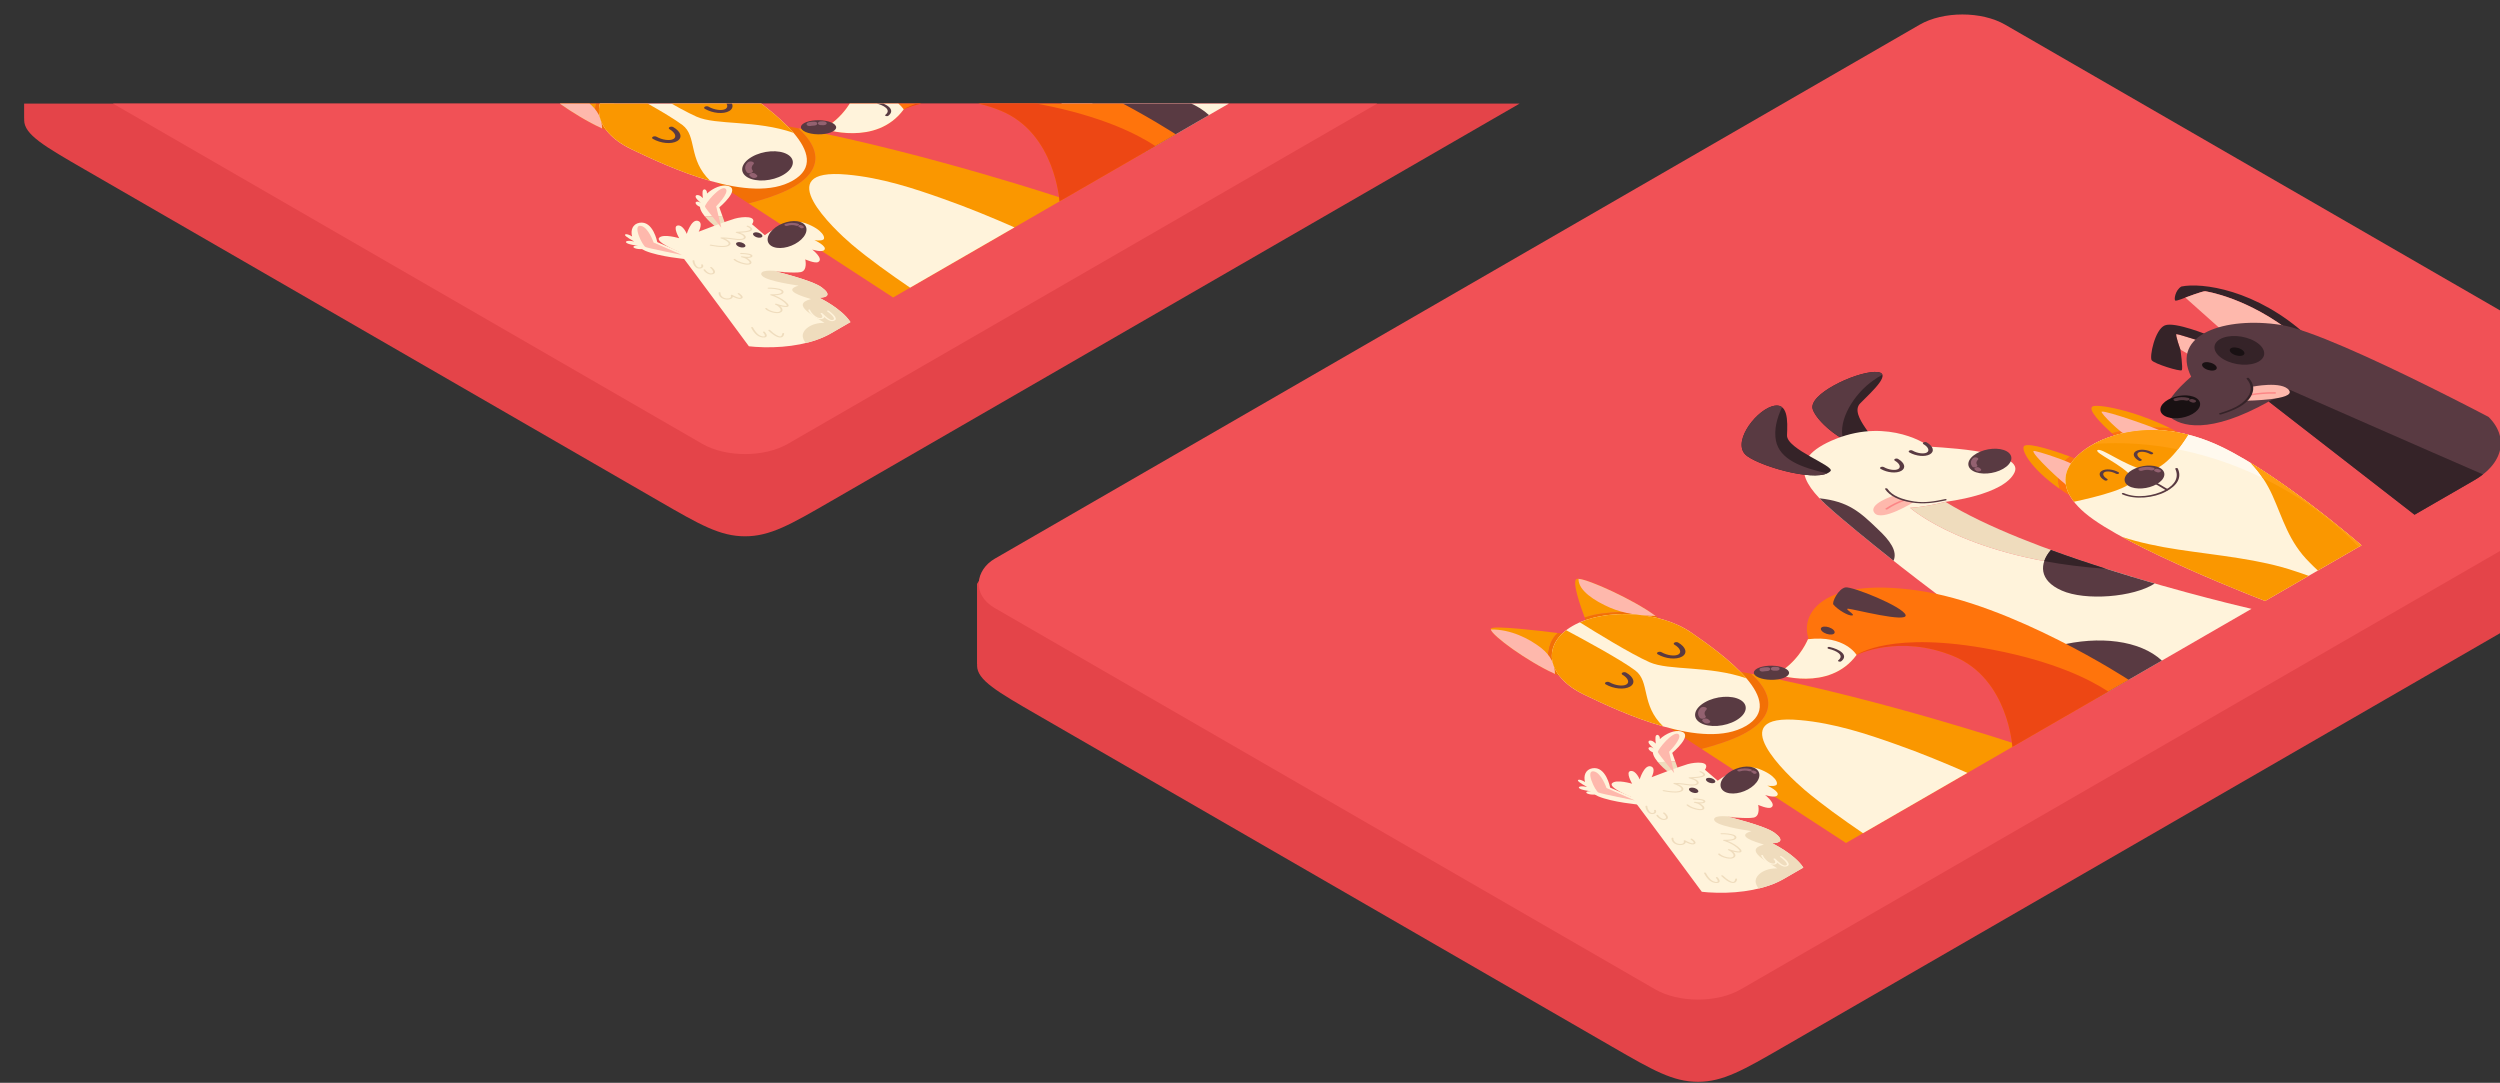 <svg width="314" height="136" viewBox="0 0 314 136" fill="none" xmlns="http://www.w3.org/2000/svg">
<rect x="0" y="0" width="314" height="136" fill="#333333" stroke="none"/>
<g clip-path="url(#clip0_131_5947)">
<path d="M246.48 12.145C243.331 12.145 240.796 13.608 235.727 16.535L130.324 77.39C130.222 77.449 130.121 77.507 130.022 77.564L128.768 73.805L123.491 72.098L122.715 73.339V83.427L122.729 83.419C122.723 83.478 122.72 83.538 122.72 83.598C122.72 85.416 125.255 86.879 130.324 89.806L202.512 131.484C207.581 134.411 210.116 135.874 213.265 135.874C216.414 135.874 218.949 134.411 224.018 131.484L329.421 70.629C334.425 67.74 336.959 66.277 337.023 64.491L337.05 64.493V54.249L332.86 55.491L327.935 57.355L257.233 16.535C252.164 13.608 249.63 12.145 246.48 12.145Z" fill="#E44449"/>
<rect width="108.188" height="146.542" rx="6.208" transform="matrix(0.866 0.5 -0.866 0.5 246.48 0)" fill="#F15156"/>
<g clip-path="url(#clip1_131_5947)">
<path d="M194.597 84.306C190.88 82.447 186.774 79.302 187.284 78.923C187.769 78.566 193.242 79.204 195.648 79.506C194.796 80.277 194.574 81.237 194.444 82.125C194.351 82.862 194.389 83.594 194.595 84.305L194.597 84.306Z" fill="#FA9700"/>
<path d="M194.445 82.126C194.575 81.237 194.796 80.277 195.65 79.507C196.338 79.593 196.777 79.651 196.777 79.651L196.894 85.288C196.18 85.048 195.397 84.706 194.598 84.307C194.393 83.595 194.353 82.864 194.446 82.127L194.445 82.126Z" fill="#F27006"/>
<path d="M207.347 76.944C208.039 77.406 208.631 77.858 209.047 78.27L199.283 78.202C199.283 78.202 199.183 77.949 199.033 77.552C200.369 77.059 202.03 76.932 203.57 76.856C204.847 76.802 206.115 76.824 207.346 76.943L207.347 76.944Z" fill="#F27006"/>
<path d="M198.023 72.722C198.679 72.428 204.126 74.797 207.347 76.944C206.116 76.825 204.848 76.803 203.572 76.857C202.031 76.933 200.367 77.06 199.034 77.552C198.513 76.162 197.405 73.002 198.025 72.723L198.023 72.722Z" fill="#FA9700"/>
<path d="M221.632 89.96C220.379 91.996 217.047 93.183 213.719 94.067L207.004 89.694L215.786 83.866C217.171 84.101 218.567 84.358 219.965 84.632C221.703 86.232 222.751 88.1 221.631 89.961L221.632 89.96Z" fill="#F27006"/>
<path d="M221.632 89.96C222.751 88.1 221.703 86.232 219.966 84.631C236.517 87.87 253.321 93.486 253.321 93.486L231.856 105.879L213.72 94.068C217.049 93.184 220.379 91.997 221.634 89.961L221.632 89.96Z" fill="#FA9700"/>
<path d="M187.248 79.062C189.759 79.033 192.037 80.205 193.547 81.364C194.828 82.374 195.286 83.492 195.308 84.649C191.713 82.997 187.43 79.841 187.247 79.063L187.248 79.062Z" fill="#FEB8AC"/>
<path d="M198.265 72.702C198.215 74.151 200.243 75.467 202.252 76.338C204.001 77.078 205.938 77.342 207.943 77.355C205.081 75.279 199.613 72.806 198.267 72.701L198.265 72.702Z" fill="#FEB8AC"/>
<path d="M219.274 91.19C224.616 88.106 216.438 82.229 212.423 79.45C208.407 76.672 201.416 76.367 197.508 78.624C193.599 80.88 194.127 84.917 198.939 87.236C203.751 89.554 213.931 94.275 219.274 91.19Z" fill="#FFF3DB"/>
<path d="M198.429 78.165C202.44 76.428 208.704 76.878 212.421 79.45C214.426 80.837 217.468 82.998 219.346 85.197C214.616 83.562 209.633 84.262 207.189 83.177C204.796 82.115 200.332 79.359 198.427 78.164L198.429 78.165Z" fill="#FA9700"/>
<path d="M196.711 79.156C198.78 80.257 203.554 82.834 205.394 84.215C207.274 85.626 206.06 88.503 208.892 91.234C205.083 90.15 201.342 88.392 198.939 87.236C194.483 85.089 193.705 81.473 196.712 79.157L196.711 79.156Z" fill="#FA9700"/>
<path d="M204.729 86.239C204.01 86.654 202.673 86.53 201.681 85.958C201.554 85.884 201.555 85.765 201.684 85.69C201.813 85.616 202.02 85.615 202.147 85.689C202.856 86.098 203.828 86.228 204.271 85.972C204.713 85.717 204.487 85.156 203.778 84.747C203.651 84.674 203.652 84.554 203.781 84.48C203.909 84.405 204.117 84.405 204.244 84.478C205.235 85.051 205.448 85.824 204.731 86.238L204.729 86.239Z" fill="#593A42"/>
<path d="M211.264 82.466C210.547 82.88 209.208 82.757 208.216 82.185C208.089 82.111 208.09 81.992 208.219 81.917C208.348 81.843 208.555 81.842 208.682 81.916C209.391 82.325 210.363 82.455 210.806 82.199C211.249 81.944 211.022 81.383 210.313 80.974C210.186 80.9 210.187 80.781 210.316 80.707C210.445 80.632 210.652 80.632 210.779 80.705C211.771 81.278 211.984 82.05 211.266 82.465L211.264 82.466Z" fill="#593A42"/>
<path d="M218.587 87.905C219.673 88.532 219.432 89.688 218.052 90.485C216.671 91.282 214.668 91.422 213.582 90.795C212.496 90.168 212.736 89.013 214.119 88.215C215.503 87.416 217.501 87.278 218.587 87.905Z" fill="#593A42"/>
<path d="M213.6 88.907C213.205 89.29 213.176 89.754 213.487 90.154C213.704 90.434 214.426 90.192 214.21 89.914C214.017 89.668 214.081 89.372 214.319 89.14C214.592 88.874 213.876 88.64 213.601 88.906L213.6 88.907Z" fill="#936170"/>
<path d="M214.009 90.268C213.826 90.329 213.723 90.487 213.849 90.595C213.911 90.648 213.967 90.701 214.03 90.754C214.156 90.861 214.383 90.912 214.594 90.843C214.776 90.782 214.881 90.623 214.753 90.517C214.69 90.464 214.633 90.409 214.572 90.357C214.445 90.251 214.218 90.2 214.008 90.269L214.009 90.268Z" fill="#936170"/>
<path d="M226.643 99.197C224.481 97.347 216.178 89.55 226.05 90.442C230.412 90.825 234.534 92.202 238.138 93.483C241.232 94.569 244.209 95.807 247.108 97.074L233.991 104.647C231.413 102.886 228.899 101.097 226.643 99.197Z" fill="#FFF3DB"/>
<path d="M273.364 41.958C273.508 41.946 275.505 42.578 276.726 42.97L275.21 44.692L273.859 43.911C273.859 43.911 273.157 41.975 273.364 41.958Z" fill="#FEB8AC"/>
<path d="M270.248 45.244C269.958 44.8 270.651 41.388 271.899 40.87C273.147 40.352 277.46 42.139 277.46 42.139L276.729 42.97C275.507 42.577 273.511 41.946 273.367 41.958C273.16 41.975 273.862 43.911 273.862 43.911C273.862 43.911 274.207 46.291 274.028 46.497C273.848 46.703 270.541 45.687 270.251 45.244L270.248 45.244Z" fill="#352328"/>
<path d="M276.972 36.583C276.706 36.533 274.475 37.379 274.475 37.379C274.475 37.379 273.435 37.81 273.229 37.759C273.022 37.708 273.189 36.431 273.986 35.985C276.52 35.46 283.391 36.337 289.805 42.204L288.266 42.098C282.353 37.329 276.973 36.582 276.973 36.582L276.972 36.583Z" fill="#352328"/>
<path d="M274.477 37.378C274.477 37.378 276.706 36.532 276.973 36.582C276.973 36.582 282.353 37.329 288.266 42.097L279.048 41.458L274.477 37.378Z" fill="#FEB8AC"/>
<path d="M272.376 52.239C270.875 50.883 275.209 47.318 275.209 47.318C272.573 41.979 279.503 39.717 286.481 40.81C293.459 41.903 318.825 55.668 318.825 55.668L303.266 64.651L284.953 50.435C277.485 54.612 273.876 53.595 272.376 52.239Z" fill="#593A42"/>
<path d="M311.963 59.629L303.266 64.651L284.954 50.435C284.954 50.435 286.198 49.87 287.58 48.949C287.58 48.949 305.686 56.914 311.963 59.629Z" fill="#352328"/>
<path d="M279.297 45.141C280.64 45.916 282.609 46.037 283.693 45.411C284.777 44.785 284.568 43.649 283.224 42.873C281.881 42.098 279.912 41.977 278.829 42.603C277.745 43.229 277.954 44.365 279.297 45.141Z" fill="#352328"/>
<path d="M280.458 44.471C280.879 44.714 281.455 44.778 281.743 44.611C282.031 44.445 281.923 44.113 281.5 43.869C281.077 43.625 280.502 43.562 280.214 43.728C279.926 43.895 280.035 44.227 280.458 44.471Z" fill="#191113"/>
<path d="M276.983 46.317C277.405 46.56 277.979 46.623 278.267 46.456C278.555 46.29 278.447 45.958 278.025 45.715C277.604 45.472 277.028 45.408 276.74 45.575C276.452 45.741 276.56 46.072 276.983 46.317Z" fill="#191113"/>
<path d="M271.877 52.233C272.729 52.725 274.3 52.616 275.384 51.99C276.468 51.364 276.656 50.457 275.805 49.965C274.953 49.474 273.381 49.583 272.297 50.208C271.214 50.834 271.024 51.74 271.877 52.233Z" fill="#191113"/>
<path d="M273.148 50.026C273.669 49.847 274.299 49.833 274.844 49.974C275.225 50.072 274.897 50.399 274.52 50.301C274.184 50.215 273.781 50.243 273.468 50.351C273.107 50.475 272.787 50.15 273.151 50.026L273.148 50.026Z" fill="#593A42"/>
<path d="M274.998 50.212C275.081 50.129 275.297 50.082 275.442 50.14C275.514 50.168 275.588 50.195 275.66 50.222C275.804 50.281 275.874 50.383 275.778 50.478C275.695 50.56 275.479 50.608 275.334 50.549C275.264 50.52 275.188 50.495 275.116 50.467C274.972 50.408 274.902 50.307 274.997 50.211L274.998 50.212Z" fill="#593A42"/>
<path d="M282.857 48.577C282.857 48.577 286.638 47.8 287.511 49.026C288.385 50.253 282.123 50.33 282.123 50.33C282.123 50.33 282.836 49.704 282.859 48.578L282.857 48.577Z" fill="#FEB8AC"/>
<path d="M285.718 49.443C284.726 49.428 283.687 49.504 282.733 49.676C282.533 49.713 282.453 49.531 282.653 49.495C283.627 49.319 284.705 49.241 285.72 49.255C285.928 49.259 285.928 49.446 285.718 49.443Z" fill="#FC8686"/>
<path d="M282.465 47.495C283.135 48.244 283.16 49.032 282.682 49.829C282.032 50.916 280.655 51.534 278.954 52.058C278.769 52.115 278.608 51.952 278.794 51.896C280.309 51.43 281.5 50.918 282.223 49.994C282.839 49.208 282.862 48.351 282.181 47.589C282.085 47.483 282.368 47.389 282.463 47.495L282.465 47.495Z" fill="#352328"/>
<path d="M258.504 60.133C258.528 60.562 258.577 60.982 258.684 61.394C254.871 58.718 253.727 56.304 254.271 55.989C254.95 55.597 258.119 56.656 259.987 57.338C258.871 58.181 258.459 58.996 258.506 60.133L258.504 60.133Z" fill="#FA9700"/>
<path d="M258.504 60.133C258.458 58.997 258.87 58.183 259.986 57.339C260.803 57.638 261.373 57.865 261.373 57.865L259.972 62.243C259.512 61.959 259.084 61.675 258.683 61.395C258.577 60.982 258.527 60.562 258.503 60.134L258.504 60.133Z" fill="#FF740C"/>
<path d="M272.591 53.789C272.946 53.964 273.303 54.147 273.661 54.34L266.078 55.148C266.078 55.148 265.722 54.851 265.243 54.416C266.358 54.074 267.749 53.908 268.864 53.776C270.085 53.652 271.367 53.66 272.591 53.791L272.591 53.789Z" fill="#FF740C"/>
<path d="M262.83 51.047C263.39 50.724 267.801 51.434 272.592 53.79C271.369 53.66 270.086 53.651 268.865 53.775C267.752 53.908 266.36 54.073 265.245 54.415C264.067 53.348 262.136 51.448 262.831 51.047L262.83 51.047Z" fill="#FA9700"/>
<path d="M255.412 56.649C255.587 56.503 260.438 58.14 260.498 58.457C260.558 58.774 260.071 61.073 259.691 60.987C259.309 60.901 255.065 56.936 255.413 56.648L255.412 56.649Z" fill="#FEB8AC"/>
<path d="M263.971 51.707C263.719 51.808 266.555 54.609 267.104 54.643C267.653 54.678 271.635 54.397 271.487 54.177C271.337 53.957 264.47 51.506 263.97 51.707L263.971 51.707Z" fill="#FEB8AC"/>
<path d="M284.5 75.485C284.5 75.485 266.919 68.74 261.857 64.42C256.795 60.1 260.887 56.962 262.702 55.915C264.516 54.867 269.952 52.504 277.432 55.428C284.914 58.35 296.597 68.501 296.597 68.501L284.499 75.486L284.5 75.485Z" fill="#FFF3DB"/>
<path d="M262.982 55.759C265.032 54.657 270.301 52.642 277.432 55.428C284.913 58.35 296.597 68.501 296.597 68.501L296.238 68.708C289.436 61.484 276.818 54.761 262.982 55.759Z" fill="#FFF9EE"/>
<path d="M269.386 59.037C266.73 58.421 263.993 56.221 263.454 56.531C262.916 56.842 266.728 58.422 267.794 59.956C268.621 61.142 263.057 62.475 260.492 63.019C257.687 59.428 261.088 56.846 262.7 55.916C264.312 54.985 268.698 53.055 274.831 54.594C274.001 55.94 271.55 59.54 269.386 59.037Z" fill="#FA9700"/>
<path d="M266.55 67.446C268.728 68.149 271.121 68.655 273.621 69.03C278.63 69.786 283.756 70.209 288.26 71.74C288.73 71.896 289.343 72.093 289.972 72.326L284.5 75.485C284.5 75.485 273.659 71.325 266.55 67.446Z" fill="#FA9700"/>
<path d="M285.416 62.22C284.766 60.777 283.888 59.394 282.673 58.138C289.389 62.241 296.597 68.501 296.597 68.501L291.125 71.66C290.724 71.296 290.381 70.943 290.111 70.672C287.459 68.073 286.725 65.112 285.416 62.22Z" fill="#FA9700"/>
<path d="M262.981 55.759C264.773 54.795 269.026 53.136 274.831 54.594C274.558 55.04 274.104 55.73 273.544 56.438C270.162 55.766 266.614 55.496 262.98 55.759L262.981 55.759Z" fill="#FF9E10"/>
<path d="M296.597 68.501L296.238 68.708C293.233 65.518 289.095 62.425 284.219 60.053C283.775 59.391 283.266 58.749 282.674 58.138C289.391 62.242 296.598 68.502 296.598 68.502L296.597 68.501Z" fill="#FF9E10"/>
<path d="M268.94 57.855C269.028 57.804 269.029 57.723 268.942 57.673C268.456 57.392 268.302 57.008 268.605 56.833C268.907 56.658 269.573 56.747 270.059 57.028C270.146 57.078 270.287 57.078 270.376 57.027C270.464 56.976 270.465 56.894 270.378 56.844C269.699 56.452 268.782 56.367 268.29 56.651C267.798 56.936 267.945 57.465 268.624 57.857C268.711 57.907 268.852 57.906 268.94 57.855Z" fill="#593A42"/>
<path d="M264.655 60.329C264.743 60.278 264.744 60.197 264.657 60.147C264.171 59.866 264.017 59.481 264.32 59.307C264.622 59.132 265.288 59.221 265.774 59.502C265.861 59.552 266.002 59.551 266.091 59.501C266.179 59.45 266.18 59.368 266.093 59.318C265.414 58.926 264.497 58.841 264.005 59.125C263.513 59.41 263.66 59.939 264.339 60.331C264.426 60.381 264.567 60.38 264.655 60.329Z" fill="#593A42"/>
<path d="M273.532 58.851C274.058 59.968 273.483 60.986 271.993 61.767C270.541 62.53 268.194 62.806 266.571 62.092C266.408 62.02 266.568 61.857 266.734 61.929C268.367 62.646 270.524 62.287 271.941 61.543C273.27 60.845 273.678 59.874 273.218 58.898C273.163 58.782 273.479 58.733 273.534 58.85L273.532 58.851Z" fill="#593A42"/>
<path d="M272.05 61.583C271.45 61.239 270.919 60.853 270.223 60.568C270.054 60.499 270.216 60.335 270.386 60.405C271.108 60.699 271.657 61.093 272.282 61.449C272.429 61.534 272.199 61.667 272.05 61.583Z" fill="#593A42"/>
<path d="M267.384 61.049C268.235 61.541 269.807 61.432 270.891 60.806C271.975 60.181 272.164 59.274 271.311 58.782C270.458 58.289 268.888 58.399 267.804 59.024C266.72 59.65 266.531 60.557 267.384 61.049Z" fill="#593A42"/>
<path d="M268.744 58.788C269.265 58.61 269.895 58.596 270.44 58.736C270.821 58.835 270.493 59.161 270.116 59.064C269.78 58.977 269.377 59.005 269.064 59.114C268.702 59.239 268.383 58.913 268.747 58.788L268.744 58.788Z" fill="#936170"/>
<path d="M270.596 58.973C270.679 58.891 270.895 58.843 271.04 58.902C271.111 58.93 271.187 58.955 271.257 58.984C271.402 59.042 271.471 59.144 271.377 59.24C271.295 59.324 271.078 59.37 270.933 59.312C270.863 59.283 270.788 59.258 270.715 59.229C270.571 59.173 270.501 59.069 270.597 58.974L270.596 58.973Z" fill="#936170"/>
<path d="M235.274 55.931C236.304 55.523 232.121 52.203 233.639 50.664C235.158 49.126 237.966 46.64 235.434 46.716C232.904 46.791 227.093 49.533 227.68 51.399C228.269 53.265 232.86 56.89 235.276 55.932L235.274 55.931Z" fill="#352328"/>
<path d="M227.677 51.398C227.089 49.533 232.902 46.79 235.431 46.714C236.05 46.696 236.347 46.832 236.425 47.068C236.027 47.281 235.654 47.511 235.306 47.768C232.863 49.456 230.827 52.765 231.482 55.151C229.674 54.12 228.014 52.47 227.677 51.398Z" fill="#593A42"/>
<path d="M239.911 63.782C241.952 63.679 244.348 63.03 244.348 63.03C249.488 66.212 257.303 69.139 264.547 71.445C247.169 70.255 239.912 63.782 239.912 63.782L239.911 63.782Z" fill="#EFDCBD"/>
<path d="M230.312 64.262C226.763 61.189 223.934 57.761 230.601 55.113C237.268 52.465 242.366 55.975 242.199 56.071C242.033 56.167 254.324 56.409 253.042 59.299C251.761 62.188 244.346 63.029 244.346 63.029C244.346 63.029 241.951 63.678 239.909 63.781C239.909 63.781 247.166 70.253 264.544 71.444C274.17 74.506 282.788 76.47 282.788 76.47L263.24 87.756C249.813 80.581 233.972 67.431 230.313 64.261L230.312 64.262Z" fill="#FFF3DB"/>
<path d="M237.812 62.269C237.812 62.269 234.53 63.322 235.447 64.441C236.365 65.561 240.36 63.063 240.36 63.063C240.36 63.063 239.168 62.963 237.812 62.269Z" fill="#FEB8AC"/>
<path d="M252.053 56.69C252.976 57.223 252.771 58.205 251.596 58.883C250.421 59.561 248.722 59.68 247.799 59.147C246.876 58.614 247.08 57.633 248.255 56.954C249.431 56.276 251.132 56.158 252.053 56.69Z" fill="#593A42"/>
<path d="M238.81 59.134C239.421 58.781 239.238 58.124 238.396 57.639C238.289 57.577 238.112 57.576 238.002 57.64C237.892 57.703 237.891 57.805 238 57.867C238.603 58.215 238.795 58.692 238.418 58.909C238.042 59.127 237.216 59.016 236.613 58.668C236.506 58.606 236.329 58.606 236.219 58.669C236.109 58.733 236.108 58.834 236.217 58.897C237.059 59.383 238.196 59.488 238.807 59.136L238.81 59.134Z" fill="#593A42"/>
<path d="M242.404 57.058C243.015 56.706 242.833 56.049 241.991 55.563C241.884 55.501 241.707 55.501 241.597 55.565C241.487 55.628 241.486 55.729 241.594 55.792C242.197 56.14 242.389 56.617 242.013 56.834C241.637 57.051 240.811 56.941 240.208 56.592C240.101 56.531 239.924 56.53 239.814 56.594C239.704 56.657 239.703 56.759 239.811 56.821C240.653 57.307 241.791 57.413 242.402 57.06L242.404 57.058Z" fill="#593A42"/>
<path d="M236.843 63.852C237.466 63.428 238.224 63.05 239.042 62.754C239.21 62.693 239.357 62.845 239.19 62.906C238.393 63.193 237.664 63.561 237.056 63.975C236.928 64.061 236.717 63.938 236.843 63.852Z" fill="#FC8686"/>
<path d="M247.815 57.542C247.479 57.868 247.455 58.261 247.717 58.602C247.903 58.839 248.515 58.634 248.332 58.398C248.167 58.188 248.222 57.937 248.425 57.741C248.658 57.514 248.047 57.315 247.815 57.542Z" fill="#936170"/>
<path d="M248.163 58.699C248.007 58.751 247.919 58.886 248.028 58.977C248.082 59.021 248.129 59.068 248.182 59.112C248.288 59.202 248.482 59.245 248.661 59.187C248.815 59.136 248.905 59 248.796 58.909C248.742 58.864 248.695 58.817 248.643 58.773C248.536 58.683 248.342 58.64 248.164 58.698L248.163 58.699Z" fill="#936170"/>
<path d="M229.914 59.165C230.489 58.526 224.369 56.426 224.449 54.666C224.525 52.905 224.643 50.31 222.463 51.07C220.283 51.83 217.395 55.822 219.453 57.291C221.51 58.76 228.565 60.665 229.915 59.166L229.914 59.165Z" fill="#352328"/>
<path d="M258.948 74.169C256.076 72.917 256.115 70.781 257.596 69.079C259.902 69.923 262.253 70.715 264.546 71.446C266.65 72.116 268.708 72.733 270.636 73.289C267.981 75.018 261.906 75.495 258.948 74.171L258.948 74.169Z" fill="#593A42"/>
<path d="M235.874 66.484C237.351 67.856 238.366 69.231 237.826 70.432C234.276 67.627 231.573 65.354 230.314 64.263C229.68 63.713 229.068 63.153 228.531 62.587C232.13 62.979 233.588 64.269 235.874 66.484Z" fill="#593A42"/>
<path d="M271.532 82.972L263.243 87.758C260.345 86.208 257.332 84.38 254.355 82.434C255.543 81.93 256.973 81.498 258.511 81.101C263.653 79.814 268.773 80.405 271.535 82.972L271.532 82.972Z" fill="#593A42"/>
<path d="M237.058 61.384C237.642 62.27 238.891 62.745 240.431 62.983C241.769 63.189 243.055 62.956 244.313 62.684C244.496 62.644 244.57 62.814 244.389 62.853C242.934 63.169 241.612 63.347 240.092 63.113C238.543 62.873 237.339 62.298 236.766 61.431C236.696 61.326 236.992 61.281 237.06 61.385L237.058 61.384Z" fill="#593A42"/>
<path d="M257.596 69.079L257.599 69.081C258.15 69.282 258.702 69.481 259.256 69.675C259.359 69.712 259.462 69.748 259.566 69.784C259.998 69.935 260.431 70.085 260.862 70.231C261.02 70.286 261.177 70.338 261.333 70.392C261.726 70.525 262.12 70.655 262.513 70.785C262.664 70.836 262.818 70.886 262.97 70.935C263.497 71.108 264.023 71.279 264.544 71.445C261.678 71.249 259.087 70.908 256.757 70.477C256.922 69.997 257.207 69.523 257.593 69.079L257.596 69.079Z" fill="#352328"/>
<path d="M219.452 57.29C217.394 55.821 220.284 51.83 222.462 51.069C223.088 50.851 223.524 50.91 223.826 51.146C223.174 52.526 222.794 53.954 223.059 55.362C223.531 57.692 226.229 58.736 229.5 59.45C227.498 60.37 221.35 58.645 219.452 57.29Z" fill="#593A42"/>
<path d="M267.359 85.382C267.359 85.382 252.73 75.818 240.754 74.151C228.778 72.485 226.135 77.154 227.138 80.142C227.138 80.142 226.069 83.053 223.091 84.688C223.091 84.688 229.729 86.972 233.187 82.258C233.187 82.258 238.546 79.588 245.401 82.427C252.255 85.266 252.756 93.813 252.756 93.813L267.359 85.382Z" fill="#FF740C"/>
<path d="M227.082 80.284C231.709 79.74 233.187 82.258 233.187 82.258C229.731 86.973 223.091 84.688 223.091 84.688C225.682 83.267 226.826 80.881 227.08 80.283L227.082 80.284Z" fill="#FFF3DB"/>
<path d="M250.377 81.62C257.998 83.099 262.442 85.307 264.799 86.86L252.754 93.814C252.754 93.814 252.255 85.266 245.4 82.428C238.546 79.588 233.186 82.259 233.186 82.259C233.186 82.259 237.513 79.124 250.375 81.621L250.377 81.62Z" fill="#ED4714"/>
<path d="M222.426 85.387C223.648 85.409 224.669 85.03 224.706 84.538C224.743 84.048 223.781 83.633 222.559 83.611C221.337 83.589 220.318 83.969 220.281 84.46C220.244 84.949 221.205 85.364 222.427 85.386L222.426 85.387Z" fill="#593A42"/>
<path d="M230.28 75.941C230.037 75.657 230.915 73.922 231.789 73.777C232.663 73.632 239.001 76.19 239.341 77.237C239.677 78.283 232.786 76.495 232.159 76.458C231.531 76.419 233.129 77.22 232.638 77.302C232.148 77.385 230.831 76.583 230.28 75.941Z" fill="#593A42"/>
<path d="M229.101 79.468C229.505 79.701 230.043 79.77 230.3 79.622C230.558 79.473 230.437 79.163 230.033 78.93C229.629 78.696 229.092 78.627 228.834 78.775C228.576 78.924 228.695 79.233 229.101 79.468Z" fill="#593A42"/>
<path d="M229.789 81.258C231.044 81.535 232.234 82.281 231.265 83.051C231.104 83.179 230.732 83.06 230.895 82.931C231.686 82.302 230.697 81.722 229.678 81.497C229.426 81.442 229.535 81.202 229.789 81.258Z" fill="#593A42"/>
<path d="M221.308 83.856C221.517 83.822 221.72 83.798 221.938 83.799C222.491 83.801 222.443 84.293 221.894 84.292C221.752 84.291 221.618 84.316 221.482 84.338C220.952 84.426 220.781 83.945 221.309 83.857L221.308 83.856Z" fill="#936170"/>
<path d="M222.753 83.755C222.921 83.743 223.061 83.747 223.226 83.766C223.454 83.792 223.567 83.954 223.503 84.073C223.427 84.211 223.195 84.262 222.968 84.236C222.953 84.237 222.94 84.236 222.926 84.236C222.696 84.251 222.472 84.189 222.422 84.048C222.38 83.927 222.523 83.771 222.753 83.755Z" fill="#936170"/>
<path d="M210.288 97.564C210.288 97.564 209.019 96.685 208.216 95.706C208.951 95.725 209.69 95.705 210.417 95.637L210.886 96.957L210.287 97.565L210.288 97.564Z" fill="#EFDCBD"/>
<path d="M208.218 95.706C207.976 95.413 207.778 95.111 207.669 94.821C207.63 94.716 207.61 94.609 207.602 94.5C207.349 94.385 207.115 94.23 207.064 94.062C207.02 93.957 207.07 93.838 207.287 93.838C207.456 93.839 207.577 93.922 207.673 93.994C207.674 93.99 207.677 93.987 207.676 93.982C207.44 93.733 207.066 93.48 207.049 93.189C207.051 93.064 207.166 92.98 207.387 93.024C207.655 93.075 207.83 93.273 207.967 93.4C207.952 93.258 207.843 92.523 208.013 92.364C208.168 92.223 208.318 92.333 208.391 92.446C208.471 92.563 208.486 92.694 208.483 92.825C209.24 92.132 210.327 91.658 211.127 91.861C212.773 92.277 210.032 94.561 210.032 94.561L210.414 95.635C209.687 95.704 208.946 95.722 208.213 95.705L208.218 95.706Z" fill="#FFF3DB"/>
<path d="M204.998 98.439C204.998 98.439 204.119 96.94 204.803 96.839C205.486 96.738 205.943 97.893 205.943 97.893C205.943 97.893 206.492 96.08 207.292 96.244C208.092 96.408 207.439 97.617 207.439 97.617C207.439 97.617 210.993 96.25 211.977 95.976C212.96 95.701 214.88 95.572 214.143 96.682L215.747 98.054C215.747 98.054 218.715 95.754 220.881 96.558C223.047 97.362 223.419 98.42 223.076 98.618C222.733 98.816 221.967 98.671 221.967 98.671C221.967 98.671 223.684 99.451 223.2 99.929C222.879 100.246 221.697 99.853 221.697 99.853C221.697 99.853 223.199 101.023 222.447 101.426C222.047 101.641 220.825 101.094 220.825 101.094C220.825 101.094 221.157 102.514 220.259 102.689C219.363 102.865 216.976 102.579 216.976 102.579C216.976 102.579 221.612 103.669 222.881 104.599C224.15 105.53 223.592 105.902 222.568 105.906C222.568 105.906 225.368 107.225 226.5 108.968L215.986 115.039C215.986 115.039 206.07 101.586 204.892 100.112C204.892 100.112 201.939 98.915 202.481 98.372C203.015 97.838 204.995 98.437 204.995 98.437L204.998 98.439Z" fill="#FFF3DB"/>
<path d="M223.242 109.075C222.203 108.335 218.837 106.766 221.542 106.082C220.459 105.737 217.889 105.002 219.989 104.39C218.984 104.231 215.204 103.686 215.293 102.895C215.351 102.332 217.049 102.489 218.463 102.713C217.678 102.665 216.976 102.58 216.976 102.58C216.976 102.58 221.612 103.671 222.881 104.601C224.149 105.532 223.592 105.904 222.568 105.907C222.568 105.907 225.368 107.226 226.5 108.97L221.279 111.984C220.882 111.651 220.602 111.281 220.523 110.874C220.332 109.969 221.592 109.01 223.242 109.074L223.242 109.075Z" fill="#EFDCBD"/>
<path d="M210.847 92.244C211.317 92.744 209.635 94.427 209.635 94.427L210.28 97.105C210.28 97.105 208.34 94.759 208.233 94.478C208.125 94.197 210.254 91.618 210.844 92.244L210.847 92.244Z" fill="#FEB8AC"/>
<path d="M199.322 99.431C199.45 99.367 199.639 99.383 199.792 99.4C199.788 99.398 199.787 99.394 199.782 99.389C199.317 99.293 198.744 99.248 198.4 99.037C198.26 98.943 198.25 98.837 198.467 98.786C198.73 98.722 199.09 98.802 199.338 98.846C199.165 98.746 198.245 98.239 198.192 98.057C198.149 97.893 198.391 97.917 198.574 97.973C198.769 98.031 198.931 98.122 199.078 98.221C198.862 97.418 199.149 96.651 199.989 96.498C201.717 96.182 202.236 98.923 202.236 98.923L205.615 100.381L205.854 101.062C205.854 101.062 202.528 100.771 200.73 100.017C200.581 99.954 200.444 99.882 200.314 99.803C199.991 99.814 199.636 99.787 199.404 99.682C199.252 99.62 199.155 99.514 199.319 99.431L199.322 99.431Z" fill="#FFF3DB"/>
<path d="M200.21 96.891C201.138 97.084 201.777 98.975 201.777 98.975L205.346 100.541C205.346 100.541 201.171 99.713 200.769 99.544C200.366 99.376 199.043 96.647 200.21 96.889L200.21 96.891Z" fill="#FEB8AC"/>
<path d="M211.414 99.012C211.463 99.13 211.428 99.238 211.312 99.332C210.982 99.598 210.172 99.613 208.901 99.372C208.839 99.36 208.807 99.323 208.829 99.287C208.848 99.251 208.916 99.232 208.977 99.244C210.427 99.517 210.944 99.399 211.123 99.254C211.199 99.193 211.22 99.125 211.187 99.046C211.091 98.817 210.574 98.561 210.235 98.465C210.188 98.451 210.161 98.42 210.174 98.389C210.186 98.359 210.232 98.338 210.287 98.336C210.658 98.328 211.042 98.354 211.463 98.415C211.533 98.425 211.606 98.436 211.681 98.447C212.058 98.504 212.486 98.571 212.839 98.511C212.962 98.49 213.045 98.451 213.086 98.396C213.134 98.33 213.121 98.244 213.044 98.158C212.891 97.973 212.553 97.874 212.224 97.778L212.153 97.757C212.107 97.744 212.081 97.714 212.092 97.683C212.102 97.654 212.144 97.632 212.197 97.629C212.285 97.624 212.373 97.62 212.462 97.616C212.875 97.597 213.302 97.578 213.66 97.479C213.83 97.429 213.923 97.372 213.932 97.312C213.946 97.223 213.786 97.101 213.499 96.978C213.447 96.957 213.436 96.914 213.475 96.883C213.511 96.852 213.588 96.846 213.641 96.868C213.897 96.976 214.196 97.144 214.169 97.322C214.152 97.433 214.017 97.525 213.766 97.601C213.41 97.699 213.014 97.726 212.626 97.744C212.881 97.828 213.123 97.933 213.259 98.095C213.367 98.216 213.384 98.344 213.306 98.448C213.278 98.485 213.239 98.518 213.19 98.546C213.117 98.588 213.022 98.62 212.908 98.639C212.49 98.709 212.03 98.638 211.622 98.577C211.549 98.564 211.477 98.555 211.409 98.544C211.165 98.509 210.935 98.486 210.714 98.475C211.022 98.613 211.342 98.813 211.423 99.01L211.414 99.012Z" fill="#EFDCBD"/>
<path d="M211.837 101.14C211.802 101.109 211.819 101.068 211.874 101.047C211.928 101.026 212.002 101.035 212.036 101.067C212.204 101.219 212.445 101.347 212.775 101.457C213.413 101.663 213.673 101.639 213.777 101.584C213.978 101.468 213.633 101.195 213.521 101.114C213.361 100.99 213.165 100.901 212.938 100.852C212.888 100.844 212.849 100.836 212.822 100.831C212.765 100.817 212.735 100.78 212.754 100.746C212.775 100.711 212.838 100.693 212.898 100.702C212.943 100.71 212.984 100.717 213.027 100.727C213.28 100.769 213.678 100.802 213.864 100.745C213.913 100.73 213.941 100.711 213.953 100.684C213.967 100.653 213.957 100.627 213.925 100.601C213.754 100.473 213.072 100.42 212.762 100.421C212.696 100.422 212.644 100.392 212.645 100.354C212.645 100.316 212.697 100.286 212.763 100.285C212.775 100.285 213.81 100.291 214.111 100.517C214.19 100.576 214.213 100.644 214.181 100.716C214.153 100.78 214.08 100.832 213.972 100.865C213.848 100.901 213.688 100.913 213.524 100.91C213.589 100.947 213.65 100.986 213.707 101.031C214.094 101.314 214.178 101.545 213.939 101.682C213.577 101.875 212.885 101.651 212.657 101.576C212.295 101.453 212.026 101.312 211.838 101.141L211.837 101.14Z" fill="#EFDCBD"/>
<path d="M215.864 107.207C215.923 107.193 215.992 107.209 216.018 107.244C216.124 107.395 216.542 107.586 216.943 107.67C217.18 107.718 217.381 107.724 217.505 107.685C217.656 107.635 217.73 107.559 217.737 107.454C217.748 107.218 217.386 106.898 217.068 106.779C217.014 106.759 217 106.718 217.033 106.687C217.067 106.655 217.14 106.645 217.193 106.664C217.762 106.861 218.382 106.986 218.492 106.928C218.515 106.914 218.524 106.854 218.41 106.717C218.04 106.286 217.23 105.818 216.481 105.603C216.431 105.589 216.406 105.556 216.422 105.525C216.437 105.494 216.487 105.473 216.543 105.475C217.012 105.492 217.815 105.454 217.86 105.211C217.876 105.137 217.837 105.073 217.742 105.016C217.426 104.824 216.58 104.768 216.216 104.781C216.151 104.784 216.095 104.755 216.093 104.719C216.089 104.681 216.14 104.649 216.204 104.646C216.574 104.632 217.52 104.682 217.912 104.922C218.054 105.009 218.116 105.112 218.092 105.225C218.038 105.515 217.423 105.592 216.967 105.61C217.64 105.865 218.283 106.268 218.618 106.657C218.672 106.721 218.837 106.918 218.654 107.023C218.652 107.025 218.649 107.027 218.646 107.028C218.462 107.126 218.043 107.056 217.677 106.964C217.848 107.114 217.974 107.294 217.967 107.458C217.961 107.57 217.894 107.664 217.768 107.736C217.723 107.762 217.673 107.785 217.615 107.805C217.424 107.864 217.163 107.861 216.859 107.799C216.387 107.702 215.929 107.487 215.796 107.299C215.77 107.265 215.802 107.225 215.861 107.21L215.864 107.207Z" fill="#EFDCBD"/>
<path d="M209.945 105.274C209.95 105.236 210.003 105.207 210.07 105.208C210.133 105.21 210.184 105.241 210.179 105.279C210.15 105.594 210.434 105.952 210.954 106.005C211.141 106.016 211.298 105.984 211.395 105.918C211.499 105.847 211.526 105.74 211.468 105.625C211.454 105.595 211.476 105.564 211.521 105.547C211.569 105.531 211.628 105.535 211.665 105.556C212.068 105.789 212.506 105.953 212.636 105.923C212.702 105.904 212.72 105.883 212.725 105.868C212.773 105.758 212.497 105.549 212.38 105.46L212.349 105.435C212.309 105.405 212.318 105.364 212.373 105.34C212.424 105.318 212.498 105.324 212.537 105.353L212.568 105.378C212.729 105.501 213.029 105.729 212.954 105.901C212.942 105.929 212.916 105.964 212.859 105.997C212.827 106.015 212.784 106.034 212.729 106.049C212.461 106.111 212.022 105.926 211.731 105.78C211.72 105.866 211.666 105.943 211.575 106.006C211.423 106.108 211.195 106.156 210.918 106.139C210.24 106.07 209.911 105.641 209.945 105.274Z" fill="#EFDCBD"/>
<path d="M209.463 102.785C209.438 102.832 209.396 102.873 209.34 102.905C209.283 102.938 209.211 102.963 209.126 102.979C208.996 103.005 208.857 102.996 208.718 102.953C208.392 102.853 208.112 102.578 208.042 102.425C208.025 102.389 208.061 102.351 208.125 102.341C208.188 102.331 208.253 102.352 208.268 102.389C208.32 102.499 208.558 102.75 208.831 102.833C208.913 102.858 208.986 102.864 209.055 102.85C209.153 102.83 209.213 102.797 209.239 102.746C209.324 102.581 209.066 102.28 208.896 102.158C208.856 102.13 208.864 102.089 208.916 102.063C208.967 102.038 209.04 102.044 209.081 102.073C209.252 102.197 209.585 102.548 209.463 102.783L209.463 102.785Z" fill="#EFDCBD"/>
<path d="M207.868 102.163C207.868 102.163 207.858 102.169 207.854 102.171C207.732 102.241 207.559 102.265 207.373 102.234C206.878 102.141 206.663 101.492 206.666 101.261C206.668 101.224 206.72 101.194 206.784 101.193C206.849 101.193 206.901 101.223 206.902 101.261C206.899 101.508 207.133 102.046 207.443 102.105C207.548 102.122 207.636 102.11 207.695 102.071C207.788 102.013 207.81 101.906 207.748 101.81C207.726 101.775 207.756 101.736 207.817 101.722C207.877 101.709 207.945 101.726 207.967 101.761C208.062 101.904 208.022 102.066 207.868 102.163Z" fill="#EFDCBD"/>
<path d="M221.295 107.382C221.36 107.375 221.418 107.401 221.43 107.437C221.503 107.717 222.151 108.521 222.777 108.463C222.862 108.453 222.914 108.428 222.946 108.383C223.012 108.284 222.948 108.114 222.841 107.999C222.811 107.971 222.786 107.948 222.764 107.929C222.73 107.899 222.739 107.858 222.791 107.836C222.843 107.814 222.914 107.82 222.954 107.848C222.982 107.868 223.011 107.894 223.039 107.922C223.07 107.95 223.102 107.982 223.14 108.016C223.391 108.252 223.913 108.746 224.214 108.714C224.361 108.695 224.4 108.65 224.416 108.617C224.543 108.369 223.834 107.775 223.587 107.632C223.542 107.606 223.542 107.563 223.588 107.536C223.635 107.509 223.709 107.509 223.755 107.535C223.947 107.646 224.816 108.313 224.642 108.654C224.623 108.689 224.589 108.73 224.527 108.766C224.465 108.802 224.381 108.831 224.258 108.847C223.916 108.883 223.566 108.648 223.209 108.333C223.204 108.367 223.192 108.4 223.17 108.431C223.11 108.521 222.99 108.579 222.82 108.596C221.99 108.673 221.288 107.772 221.204 107.459C221.194 107.422 221.237 107.387 221.302 107.381L221.295 107.382Z" fill="#FFF3DB"/>
<path d="M214.042 109.706L214.027 109.679C214.005 109.643 214.04 109.605 214.102 109.592C214.163 109.58 214.23 109.599 214.25 109.634L214.266 109.661C214.453 109.993 214.847 110.685 215.479 110.768C215.568 110.777 215.681 110.781 215.725 110.748C215.807 110.683 215.721 110.473 215.523 110.259C215.492 110.225 215.515 110.184 215.571 110.166C215.629 110.148 215.7 110.16 215.731 110.193C215.829 110.298 216.133 110.657 215.914 110.827C215.904 110.834 215.892 110.843 215.88 110.849C215.783 110.905 215.632 110.923 215.427 110.9C214.664 110.8 214.242 110.061 214.042 109.704L214.042 109.706Z" fill="#EFDCBD"/>
<path d="M216.234 109.942C216.29 109.923 216.362 109.933 216.395 109.965C216.92 110.473 217.457 110.805 217.703 110.77C217.824 110.753 217.912 110.62 217.944 110.403C217.951 110.367 218.007 110.337 218.073 110.341C218.138 110.343 218.186 110.376 218.179 110.413C218.146 110.625 218.067 110.766 217.935 110.843C217.883 110.873 217.824 110.892 217.755 110.902C217.228 110.975 216.486 110.32 216.191 110.034C216.159 110.002 216.176 109.961 216.233 109.941L216.234 109.942Z" fill="#EFDCBD"/>
<path d="M216.871 99.549C217.855 99.891 219.401 99.464 220.323 98.594C221.244 97.724 221.191 96.739 220.207 96.397C219.223 96.054 217.677 96.481 216.756 97.352C215.834 98.222 215.887 99.206 216.871 99.549Z" fill="#593A42"/>
<path d="M218.311 96.647C218.794 96.477 219.46 96.45 219.939 96.629C220.202 96.728 219.899 96.951 219.639 96.854C219.355 96.748 218.883 96.772 218.6 96.872C218.333 96.967 218.039 96.744 218.309 96.648L218.311 96.647Z" fill="#936170"/>
<path d="M220.286 96.783C220.453 96.826 220.574 96.901 220.632 97.001C220.731 97.172 220.275 97.278 220.177 97.106C220.158 97.073 220.147 97.057 220.094 97.043C219.807 96.969 220.001 96.709 220.286 96.783Z" fill="#936170"/>
<path d="M214.521 98.225C214.791 98.381 215.158 98.421 215.342 98.315C215.525 98.209 215.456 97.996 215.187 97.841C214.918 97.686 214.549 97.645 214.366 97.751C214.182 97.857 214.251 98.07 214.521 98.225Z" fill="#593A42"/>
<path d="M212.391 99.455C212.661 99.611 213.028 99.651 213.211 99.544C213.395 99.438 213.326 99.226 213.057 99.071C212.788 98.916 212.419 98.875 212.235 98.981C212.052 99.087 212.121 99.299 212.391 99.455Z" fill="#593A42"/>
</g>
</g>
<g clip-path="url(#clip2_131_5947)">
<path d="M126.796 -56.37C123.646 -56.37 121.112 -54.907 116.043 -51.98L10.639 8.875C10.537 8.934 10.437 8.992 10.337 9.049L9.084 5.29L3.807 3.583L3.031 4.824V14.912L3.044 14.904C3.039 14.963 3.036 15.023 3.036 15.083C3.036 16.901 5.57 18.364 10.639 21.291L82.828 62.969C87.897 65.896 90.431 67.359 93.58 67.359C96.73 67.359 99.264 65.896 104.333 62.969L209.737 2.114C214.741 -0.775 217.275 -2.238 217.339 -4.024L217.366 -4.022V-14.266L213.175 -13.024L208.25 -11.16L137.548 -51.98C132.48 -54.907 129.945 -56.37 126.796 -56.37Z" fill="#E44449"/>
<rect width="108.188" height="146.542" rx="6.208" transform="matrix(0.866 0.5 -0.866 0.5 126.796 -68.515)" fill="#F15156"/>
<g clip-path="url(#clip3_131_5947)">
<path d="M74.912 15.791C71.195 13.932 67.09 10.787 67.6 10.408C68.084 10.051 73.557 10.689 75.964 10.991C75.112 11.762 74.89 12.722 74.759 13.61C74.666 14.347 74.704 15.079 74.911 15.79L74.912 15.791Z" fill="#FA9700"/>
<path d="M74.761 13.611C74.891 12.722 75.112 11.762 75.966 10.991C76.653 11.078 77.093 11.136 77.093 11.136L77.21 16.773C76.496 16.533 75.713 16.191 74.914 15.791C74.709 15.08 74.669 14.349 74.762 13.612L74.761 13.611Z" fill="#F27006"/>
<path d="M101.948 21.445C100.695 23.481 97.363 24.669 94.034 25.552L87.319 21.179L96.102 15.351C97.487 15.586 98.883 15.843 100.281 16.117C102.019 17.717 103.067 19.585 101.946 21.446L101.948 21.445Z" fill="#F27006"/>
<path d="M101.948 21.445C103.067 19.585 102.019 17.717 100.282 16.116C116.832 19.355 133.637 24.971 133.637 24.971L112.172 37.364L94.036 25.553C97.364 24.669 100.695 23.483 101.949 21.446L101.948 21.445Z" fill="#FA9700"/>
<path d="M67.564 10.547C70.075 10.518 72.353 11.69 73.863 12.849C75.143 13.859 75.601 14.977 75.623 16.134C72.029 14.482 67.745 11.325 67.562 10.548L67.564 10.547Z" fill="#FEB8AC"/>
<path d="M99.589 22.675C104.932 19.591 96.754 13.714 92.739 10.935C88.723 8.157 81.732 7.852 77.823 10.109C73.914 12.366 74.443 16.402 79.255 18.721C84.067 21.039 94.246 25.76 99.589 22.675Z" fill="#FFF3DB"/>
<path d="M78.744 9.65C82.755 7.913 89.02 8.364 92.736 10.935C94.742 12.322 97.784 14.483 99.662 16.682C94.932 15.047 89.949 15.748 87.504 14.662C85.112 13.6 80.648 10.844 78.743 9.649L78.744 9.65Z" fill="#FA9700"/>
<path d="M77.026 10.642C79.095 11.742 83.87 14.319 85.71 15.7C87.59 17.111 86.376 19.988 89.208 22.719C85.399 21.635 81.658 19.878 79.255 18.721C74.799 16.574 74.02 12.958 77.028 10.643L77.026 10.642Z" fill="#FA9700"/>
<path d="M85.045 17.724C84.326 18.139 82.988 18.015 81.996 17.443C81.869 17.369 81.871 17.25 81.999 17.175C82.128 17.101 82.335 17.1 82.462 17.174C83.171 17.583 84.143 17.713 84.586 17.457C85.029 17.202 84.802 16.641 84.093 16.232C83.966 16.159 83.967 16.039 84.096 15.965C84.225 15.89 84.432 15.89 84.559 15.963C85.551 16.536 85.764 17.309 85.046 17.723L85.045 17.724Z" fill="#593A42"/>
<path d="M91.58 13.951C90.862 14.365 89.523 14.242 88.532 13.67C88.404 13.596 88.406 13.477 88.535 13.402C88.663 13.328 88.871 13.327 88.998 13.4C89.706 13.81 90.678 13.94 91.121 13.684C91.564 13.428 91.337 12.868 90.629 12.459C90.501 12.386 90.503 12.266 90.632 12.192C90.76 12.117 90.967 12.117 91.095 12.19C92.086 12.762 92.299 13.535 91.582 13.95L91.58 13.951Z" fill="#593A42"/>
<path d="M98.903 19.39C99.989 20.017 99.748 21.173 98.367 21.97C96.987 22.767 94.984 22.907 93.897 22.28C92.811 21.653 93.051 20.498 94.435 19.7C95.818 18.901 97.817 18.763 98.903 19.39Z" fill="#593A42"/>
<path d="M93.915 20.392C93.52 20.776 93.492 21.239 93.803 21.639C94.019 21.919 94.741 21.678 94.526 21.399C94.333 21.153 94.396 20.857 94.635 20.625C94.908 20.359 94.192 20.125 93.917 20.391L93.915 20.392Z" fill="#936170"/>
<path d="M94.325 21.753C94.141 21.814 94.039 21.973 94.164 22.08C94.227 22.133 94.283 22.187 94.345 22.239C94.472 22.346 94.699 22.397 94.909 22.328C95.091 22.267 95.197 22.108 95.068 22.002C95.006 21.949 94.949 21.895 94.888 21.842C94.761 21.736 94.534 21.685 94.323 21.754L94.325 21.753Z" fill="#936170"/>
<path d="M106.959 30.682C104.796 28.832 96.494 21.035 106.366 21.927C110.728 22.31 114.85 23.687 118.454 24.968C121.548 26.054 124.525 27.292 127.423 28.559L114.306 36.132C111.729 34.371 109.215 32.582 106.959 30.682Z" fill="#FFF3DB"/>
<path d="M110.628 -4.253C107.078 -7.326 104.25 -10.754 110.917 -13.402C117.583 -16.05 122.681 -12.54 122.515 -12.444C122.348 -12.348 134.639 -12.106 133.358 -9.216C132.077 -6.327 124.662 -5.486 124.662 -5.486C124.662 -5.486 122.266 -4.837 120.225 -4.734C120.225 -4.734 127.482 1.738 144.86 2.929C154.485 5.991 163.103 7.955 163.103 7.955L143.555 19.241C130.128 12.066 114.288 -1.084 110.628 -4.254L110.628 -4.253Z" fill="#FFF3DB"/>
<path d="M151.848 14.457L143.558 19.243C140.661 17.694 137.648 15.866 134.671 13.92C135.859 13.416 137.288 12.983 138.827 12.586C143.969 11.299 149.089 11.89 151.85 14.457L151.848 14.457Z" fill="#593A42"/>
<path d="M147.674 16.867C147.674 16.867 133.045 7.303 121.069 5.636C109.093 3.97 106.451 8.639 107.453 11.627C107.453 11.627 106.385 14.538 103.406 16.173C103.406 16.173 110.045 18.457 113.503 13.743C113.503 13.743 118.861 11.073 125.717 13.912C132.571 16.751 133.071 25.298 133.071 25.298L147.674 16.867Z" fill="#FF740C"/>
<path d="M107.397 11.768C112.025 11.225 113.503 13.743 113.503 13.743C110.046 18.458 103.406 16.173 103.406 16.173C105.997 14.752 107.142 12.366 107.396 11.768L107.397 11.768Z" fill="#FFF3DB"/>
<path d="M130.693 13.105C138.314 14.584 142.757 16.792 145.114 18.345L133.07 25.299C133.07 25.299 132.571 16.751 125.715 13.912C118.861 11.073 113.502 13.744 113.502 13.744C113.502 13.744 117.828 10.609 130.691 13.106L130.693 13.105Z" fill="#ED4714"/>
<path d="M102.741 16.872C103.964 16.894 104.984 16.514 105.021 16.023C105.058 15.533 104.097 15.118 102.875 15.096C101.652 15.074 100.633 15.454 100.596 15.944C100.559 16.434 101.521 16.849 102.743 16.871L102.741 16.872Z" fill="#593A42"/>
<path d="M110.104 12.743C111.36 13.02 112.549 13.765 111.58 14.536C111.419 14.664 111.048 14.545 111.211 14.416C112.001 13.787 111.012 13.207 109.994 12.982C109.741 12.926 109.85 12.687 110.104 12.743Z" fill="#593A42"/>
<path d="M101.624 15.341C101.833 15.306 102.036 15.283 102.254 15.284C102.806 15.285 102.759 15.778 102.21 15.777C102.068 15.776 101.934 15.801 101.798 15.823C101.268 15.911 101.096 15.429 101.625 15.342L101.624 15.341Z" fill="#936170"/>
<path d="M103.069 15.24C103.237 15.228 103.376 15.232 103.542 15.25C103.77 15.277 103.883 15.439 103.819 15.557C103.742 15.695 103.51 15.747 103.283 15.721C103.269 15.721 103.256 15.72 103.242 15.72C103.011 15.736 102.788 15.674 102.737 15.533C102.696 15.412 102.838 15.255 103.069 15.24Z" fill="#936170"/>
<path d="M90.604 29.049C90.604 29.049 89.335 28.17 88.532 27.192C89.266 27.21 90.006 27.19 90.733 27.122L91.201 28.442L90.602 29.05L90.604 29.049Z" fill="#EFDCBD"/>
<path d="M88.533 27.191C88.292 26.898 88.094 26.596 87.985 26.306C87.946 26.202 87.925 26.095 87.918 25.985C87.665 25.87 87.43 25.715 87.379 25.547C87.336 25.442 87.386 25.324 87.603 25.324C87.771 25.324 87.893 25.407 87.988 25.479C87.99 25.475 87.993 25.472 87.991 25.468C87.755 25.218 87.381 24.965 87.364 24.674C87.367 24.549 87.482 24.465 87.703 24.509C87.971 24.56 88.146 24.758 88.282 24.885C88.268 24.743 88.158 24.008 88.328 23.849C88.484 23.708 88.633 23.818 88.707 23.931C88.786 24.048 88.802 24.179 88.799 24.31C89.556 23.617 90.642 23.143 91.442 23.346C93.089 23.762 90.347 26.046 90.347 26.046L90.73 27.12C90.003 27.189 89.262 27.207 88.529 27.19L88.533 27.191Z" fill="#FFF3DB"/>
<path d="M85.314 29.924C85.314 29.924 84.434 28.425 85.119 28.324C85.801 28.224 86.259 29.378 86.259 29.378C86.259 29.378 86.808 27.565 87.607 27.729C88.408 27.893 87.754 29.102 87.754 29.102C87.754 29.102 91.308 27.735 92.292 27.461C93.276 27.187 95.195 27.057 94.459 28.167L96.063 29.539C96.063 29.539 99.03 27.239 101.197 28.044C103.362 28.848 103.735 29.905 103.392 30.103C103.049 30.301 102.283 30.156 102.283 30.156C102.283 30.156 104 30.937 103.515 31.414C103.194 31.732 102.012 31.338 102.012 31.338C102.012 31.338 103.515 32.508 102.763 32.911C102.362 33.126 101.14 32.579 101.14 32.579C101.14 32.579 101.473 33.999 100.575 34.175C99.678 34.351 97.292 34.064 97.292 34.064C97.292 34.064 101.927 35.154 103.197 36.084C104.465 37.016 103.907 37.387 102.884 37.391C102.884 37.391 105.683 38.71 106.816 40.453L96.301 46.524C96.301 46.524 86.385 33.071 85.208 31.597C85.208 31.597 82.254 30.4 82.797 29.858C83.33 29.323 85.311 29.922 85.311 29.922L85.314 29.924Z" fill="#FFF3DB"/>
<path d="M103.558 40.561C102.519 39.821 99.152 38.251 101.858 37.567C100.774 37.222 98.204 36.487 100.304 35.875C99.299 35.716 95.519 35.171 95.608 34.38C95.666 33.817 97.364 33.974 98.778 34.199C97.994 34.15 97.291 34.065 97.291 34.065C97.291 34.065 101.927 35.156 103.197 36.086C104.465 37.017 103.907 37.389 102.883 37.392C102.883 37.392 105.683 38.711 106.816 40.455L101.595 43.469C101.197 43.136 100.918 42.766 100.839 42.36C100.647 41.454 101.908 40.495 103.558 40.559L103.558 40.561Z" fill="#EFDCBD"/>
<path d="M91.162 23.729C91.633 24.23 89.951 25.912 89.951 25.912L90.596 28.59C90.596 28.59 88.656 26.244 88.548 25.963C88.44 25.682 90.57 23.103 91.159 23.729L91.162 23.729Z" fill="#FEB8AC"/>
<path d="M79.637 30.916C79.766 30.852 79.954 30.868 80.108 30.885C80.104 30.883 80.102 30.878 80.098 30.874C79.633 30.778 79.06 30.733 78.716 30.522C78.576 30.428 78.565 30.322 78.783 30.271C79.045 30.207 79.406 30.287 79.654 30.331C79.481 30.231 78.56 29.724 78.508 29.542C78.465 29.378 78.706 29.402 78.89 29.458C79.085 29.516 79.246 29.607 79.393 29.706C79.178 28.903 79.465 28.136 80.305 27.983C82.033 27.667 82.552 30.408 82.552 30.408L85.931 31.866L86.169 32.547C86.169 32.547 82.844 32.256 81.046 31.502C80.897 31.439 80.76 31.367 80.63 31.288C80.306 31.299 79.951 31.273 79.719 31.167C79.568 31.105 79.471 30.999 79.634 30.916L79.637 30.916Z" fill="#FFF3DB"/>
<path d="M80.525 28.376C81.453 28.569 82.093 30.46 82.093 30.46L85.662 32.026C85.662 32.026 81.486 31.198 81.084 31.029C80.682 30.861 79.359 28.132 80.525 28.374L80.525 28.376Z" fill="#FEB8AC"/>
<path d="M91.73 30.496C91.779 30.615 91.743 30.723 91.627 30.817C91.298 31.082 90.488 31.098 89.216 30.857C89.155 30.845 89.122 30.807 89.144 30.771C89.163 30.736 89.231 30.716 89.293 30.729C90.742 31.002 91.26 30.883 91.438 30.739C91.515 30.678 91.536 30.61 91.502 30.53C91.407 30.302 90.889 30.046 90.551 29.95C90.504 29.936 90.477 29.905 90.49 29.874C90.502 29.844 90.548 29.823 90.603 29.821C90.974 29.813 91.357 29.839 91.778 29.899C91.848 29.91 91.921 29.92 91.996 29.932C92.374 29.989 92.802 30.056 93.154 29.996C93.277 29.974 93.361 29.936 93.402 29.881C93.45 29.815 93.436 29.729 93.36 29.643C93.206 29.457 92.868 29.359 92.54 29.263L92.468 29.242C92.422 29.229 92.397 29.199 92.407 29.168C92.418 29.139 92.46 29.116 92.513 29.114C92.6 29.109 92.688 29.105 92.778 29.101C93.19 29.082 93.618 29.063 93.975 28.964C94.146 28.913 94.238 28.857 94.248 28.797C94.261 28.708 94.102 28.586 93.814 28.463C93.763 28.442 93.751 28.399 93.791 28.368C93.827 28.337 93.903 28.331 93.956 28.353C94.212 28.461 94.511 28.628 94.485 28.807C94.468 28.917 94.333 29.01 94.082 29.086C93.726 29.184 93.33 29.211 92.941 29.229C93.197 29.313 93.438 29.418 93.575 29.58C93.683 29.701 93.7 29.829 93.621 29.933C93.593 29.97 93.554 30.002 93.505 30.031C93.433 30.073 93.337 30.105 93.224 30.124C92.806 30.194 92.345 30.123 91.937 30.061C91.864 30.049 91.792 30.04 91.725 30.029C91.481 29.993 91.251 29.971 91.029 29.96C91.337 30.098 91.657 30.297 91.738 30.495L91.73 30.496Z" fill="#EFDCBD"/>
<path d="M92.152 32.625C92.118 32.594 92.134 32.553 92.189 32.531C92.244 32.511 92.317 32.52 92.351 32.552C92.519 32.704 92.761 32.831 93.09 32.942C93.728 33.148 93.989 33.124 94.093 33.069C94.294 32.953 93.949 32.68 93.836 32.599C93.677 32.474 93.48 32.386 93.254 32.337C93.204 32.328 93.165 32.321 93.138 32.315C93.08 32.302 93.05 32.265 93.069 32.231C93.09 32.196 93.153 32.178 93.214 32.187C93.258 32.195 93.3 32.202 93.343 32.212C93.596 32.254 93.993 32.287 94.18 32.23C94.229 32.215 94.256 32.196 94.268 32.169C94.283 32.138 94.273 32.112 94.24 32.086C94.069 31.957 93.388 31.905 93.077 31.906C93.011 31.907 92.96 31.877 92.96 31.839C92.961 31.8 93.013 31.77 93.079 31.77C93.09 31.77 94.126 31.776 94.427 32.002C94.505 32.06 94.529 32.129 94.496 32.201C94.468 32.265 94.396 32.317 94.288 32.349C94.163 32.386 94.004 32.398 93.84 32.395C93.904 32.432 93.966 32.471 94.023 32.516C94.409 32.799 94.493 33.029 94.254 33.167C93.893 33.36 93.201 33.136 92.973 33.061C92.61 32.938 92.341 32.797 92.153 32.626L92.152 32.625Z" fill="#EFDCBD"/>
<path d="M96.18 38.692C96.239 38.678 96.308 38.694 96.333 38.729C96.439 38.88 96.857 39.071 97.259 39.154C97.496 39.203 97.697 39.209 97.821 39.17C97.971 39.12 98.045 39.044 98.052 38.939C98.063 38.703 97.702 38.383 97.384 38.264C97.329 38.244 97.315 38.203 97.349 38.172C97.382 38.14 97.456 38.13 97.509 38.149C98.077 38.345 98.697 38.471 98.807 38.413C98.83 38.399 98.84 38.339 98.726 38.202C98.355 37.771 97.545 37.303 96.797 37.088C96.747 37.074 96.721 37.041 96.737 37.01C96.752 36.979 96.803 36.958 96.859 36.96C97.327 36.977 98.13 36.939 98.176 36.696C98.191 36.621 98.153 36.558 98.057 36.501C97.742 36.308 96.895 36.253 96.531 36.266C96.466 36.269 96.411 36.24 96.408 36.204C96.404 36.166 96.455 36.134 96.52 36.131C96.889 36.117 97.835 36.167 98.228 36.407C98.369 36.494 98.431 36.596 98.407 36.709C98.354 36.999 97.739 37.077 97.283 37.095C97.956 37.35 98.599 37.752 98.934 38.141C98.988 38.206 99.152 38.403 98.97 38.508C98.967 38.51 98.964 38.511 98.961 38.513C98.778 38.611 98.359 38.541 97.993 38.449C98.164 38.599 98.29 38.779 98.282 38.943C98.277 39.055 98.21 39.149 98.084 39.221C98.039 39.247 97.988 39.27 97.93 39.29C97.74 39.349 97.478 39.346 97.174 39.284C96.702 39.187 96.244 38.971 96.111 38.784C96.086 38.749 96.118 38.709 96.177 38.695L96.18 38.692Z" fill="#EFDCBD"/>
<path d="M90.261 36.758C90.265 36.721 90.319 36.692 90.385 36.693C90.448 36.695 90.5 36.726 90.495 36.763C90.466 37.079 90.749 37.437 91.269 37.489C91.456 37.5 91.613 37.469 91.71 37.403C91.814 37.331 91.841 37.225 91.784 37.11C91.77 37.08 91.792 37.049 91.837 37.032C91.884 37.016 91.943 37.02 91.98 37.041C92.383 37.274 92.821 37.438 92.951 37.408C93.017 37.389 93.035 37.368 93.041 37.353C93.088 37.243 92.813 37.034 92.696 36.945L92.665 36.92C92.625 36.89 92.634 36.849 92.689 36.825C92.739 36.803 92.814 36.809 92.852 36.838L92.884 36.863C93.045 36.986 93.344 37.214 93.269 37.386C93.257 37.414 93.231 37.449 93.175 37.482C93.143 37.5 93.1 37.519 93.045 37.534C92.776 37.596 92.337 37.411 92.047 37.265C92.036 37.35 91.982 37.428 91.89 37.49C91.738 37.593 91.511 37.641 91.233 37.624C90.555 37.555 90.226 37.126 90.261 36.758Z" fill="#EFDCBD"/>
<path d="M89.779 34.27C89.754 34.317 89.712 34.358 89.655 34.39C89.599 34.423 89.526 34.448 89.442 34.464C89.312 34.489 89.172 34.481 89.033 34.437C88.708 34.338 88.428 34.063 88.358 33.91C88.341 33.874 88.377 33.836 88.44 33.826C88.504 33.816 88.568 33.836 88.584 33.874C88.636 33.984 88.873 34.235 89.147 34.317C89.228 34.343 89.302 34.348 89.371 34.335C89.469 34.315 89.528 34.282 89.555 34.23C89.64 34.066 89.382 33.764 89.212 33.643C89.172 33.615 89.179 33.574 89.231 33.547C89.282 33.523 89.355 33.529 89.397 33.558C89.568 33.682 89.901 34.032 89.779 34.268L89.779 34.27Z" fill="#EFDCBD"/>
<path d="M88.184 33.648C88.184 33.648 88.174 33.654 88.169 33.656C88.048 33.726 87.875 33.75 87.688 33.719C87.193 33.626 86.979 32.977 86.981 32.746C86.983 32.709 87.035 32.679 87.1 32.678C87.165 32.678 87.216 32.708 87.217 32.745C87.214 32.993 87.449 33.531 87.759 33.589C87.863 33.606 87.951 33.595 88.011 33.556C88.103 33.498 88.126 33.391 88.064 33.294C88.041 33.26 88.072 33.221 88.132 33.207C88.193 33.194 88.26 33.211 88.283 33.245C88.378 33.389 88.337 33.551 88.184 33.648Z" fill="#EFDCBD"/>
<path d="M101.611 38.866C101.675 38.86 101.734 38.886 101.745 38.922C101.818 39.202 102.467 40.006 103.093 39.948C103.178 39.938 103.23 39.913 103.262 39.868C103.328 39.769 103.263 39.599 103.157 39.483C103.127 39.456 103.101 39.433 103.08 39.414C103.046 39.384 103.055 39.343 103.107 39.321C103.159 39.299 103.229 39.305 103.269 39.333C103.298 39.353 103.326 39.379 103.355 39.407C103.386 39.435 103.417 39.467 103.456 39.501C103.706 39.737 104.229 40.231 104.529 40.199C104.676 40.18 104.716 40.135 104.732 40.102C104.858 39.854 104.15 39.26 103.903 39.117C103.857 39.091 103.858 39.047 103.904 39.021C103.95 38.994 104.025 38.994 104.071 39.02C104.262 39.131 105.132 39.798 104.957 40.139C104.938 40.174 104.905 40.215 104.842 40.251C104.78 40.287 104.696 40.316 104.574 40.332C104.231 40.368 103.882 40.133 103.524 39.818C103.519 39.852 103.508 39.885 103.486 39.916C103.426 40.006 103.306 40.064 103.136 40.081C102.305 40.158 101.603 39.257 101.519 38.944C101.509 38.907 101.553 38.872 101.618 38.866L101.611 38.866Z" fill="#FFF3DB"/>
<path d="M94.358 41.191L94.342 41.164C94.321 41.128 94.356 41.09 94.418 41.077C94.479 41.065 94.546 41.084 94.566 41.119L94.581 41.146C94.769 41.478 95.162 42.17 95.794 42.253C95.883 42.262 95.997 42.266 96.04 42.233C96.123 42.168 96.036 41.958 95.839 41.743C95.807 41.71 95.831 41.669 95.887 41.651C95.945 41.633 96.015 41.645 96.046 41.678C96.144 41.783 96.448 42.142 96.229 42.312C96.219 42.319 96.208 42.327 96.196 42.334C96.099 42.39 95.948 42.408 95.743 42.385C94.98 42.285 94.558 41.546 94.358 41.189L94.358 41.191Z" fill="#EFDCBD"/>
<path d="M96.549 41.427C96.606 41.408 96.678 41.417 96.71 41.45C97.235 41.958 97.772 42.29 98.019 42.255C98.14 42.238 98.227 42.105 98.26 41.888C98.266 41.852 98.323 41.822 98.389 41.825C98.453 41.828 98.502 41.861 98.494 41.898C98.462 42.11 98.383 42.251 98.251 42.327C98.199 42.358 98.14 42.377 98.07 42.387C97.543 42.46 96.801 41.805 96.507 41.519C96.474 41.487 96.492 41.446 96.548 41.426L96.549 41.427Z" fill="#EFDCBD"/>
<path d="M97.186 31.034C98.171 31.376 99.717 30.949 100.638 30.079C101.559 29.209 101.507 28.224 100.523 27.882C99.538 27.539 97.992 27.966 97.071 28.837C96.15 29.707 96.202 30.691 97.186 31.034Z" fill="#593A42"/>
<path d="M98.626 28.132C99.11 27.962 99.776 27.935 100.254 28.114C100.518 28.213 100.215 28.436 99.954 28.339C99.671 28.234 99.199 28.257 98.916 28.358C98.649 28.452 98.355 28.229 98.625 28.133L98.626 28.132Z" fill="#936170"/>
<path d="M100.602 28.268C100.768 28.311 100.89 28.386 100.948 28.486C101.046 28.657 100.591 28.763 100.492 28.591C100.474 28.559 100.462 28.542 100.409 28.528C100.123 28.454 100.317 28.194 100.602 28.268Z" fill="#936170"/>
<path d="M94.837 29.711C95.107 29.867 95.473 29.906 95.657 29.8C95.841 29.694 95.771 29.482 95.502 29.326C95.234 29.171 94.865 29.13 94.681 29.236C94.497 29.343 94.567 29.555 94.837 29.711Z" fill="#593A42"/>
<path d="M92.707 30.941C92.977 31.096 93.343 31.136 93.527 31.03C93.711 30.924 93.641 30.711 93.373 30.556C93.104 30.401 92.735 30.36 92.551 30.466C92.367 30.572 92.437 30.785 92.707 30.941Z" fill="#593A42"/>
</g>
</g>
<defs>
<clipPath id="clip0_131_5947">
<rect width="194" height="136" fill="white" transform="translate(120)"/>
</clipPath>
<clipPath id="clip1_131_5947">
<rect width="118.748" height="60.302" rx="9.312" transform="matrix(0.866 -0.5 0.866 0.5 163.766 84.89)" fill="white"/>
</clipPath>
<clipPath id="clip2_131_5947">
<rect width="220.578" height="62.733" fill="white" transform="translate(0 13.009)"/>
</clipPath>
<clipPath id="clip3_131_5947">
<rect width="118.748" height="60.302" rx="9.312" transform="matrix(0.866 -0.5 0.866 0.5 44.081 16.375)" fill="white"/>
</clipPath>
</defs>
</svg>
